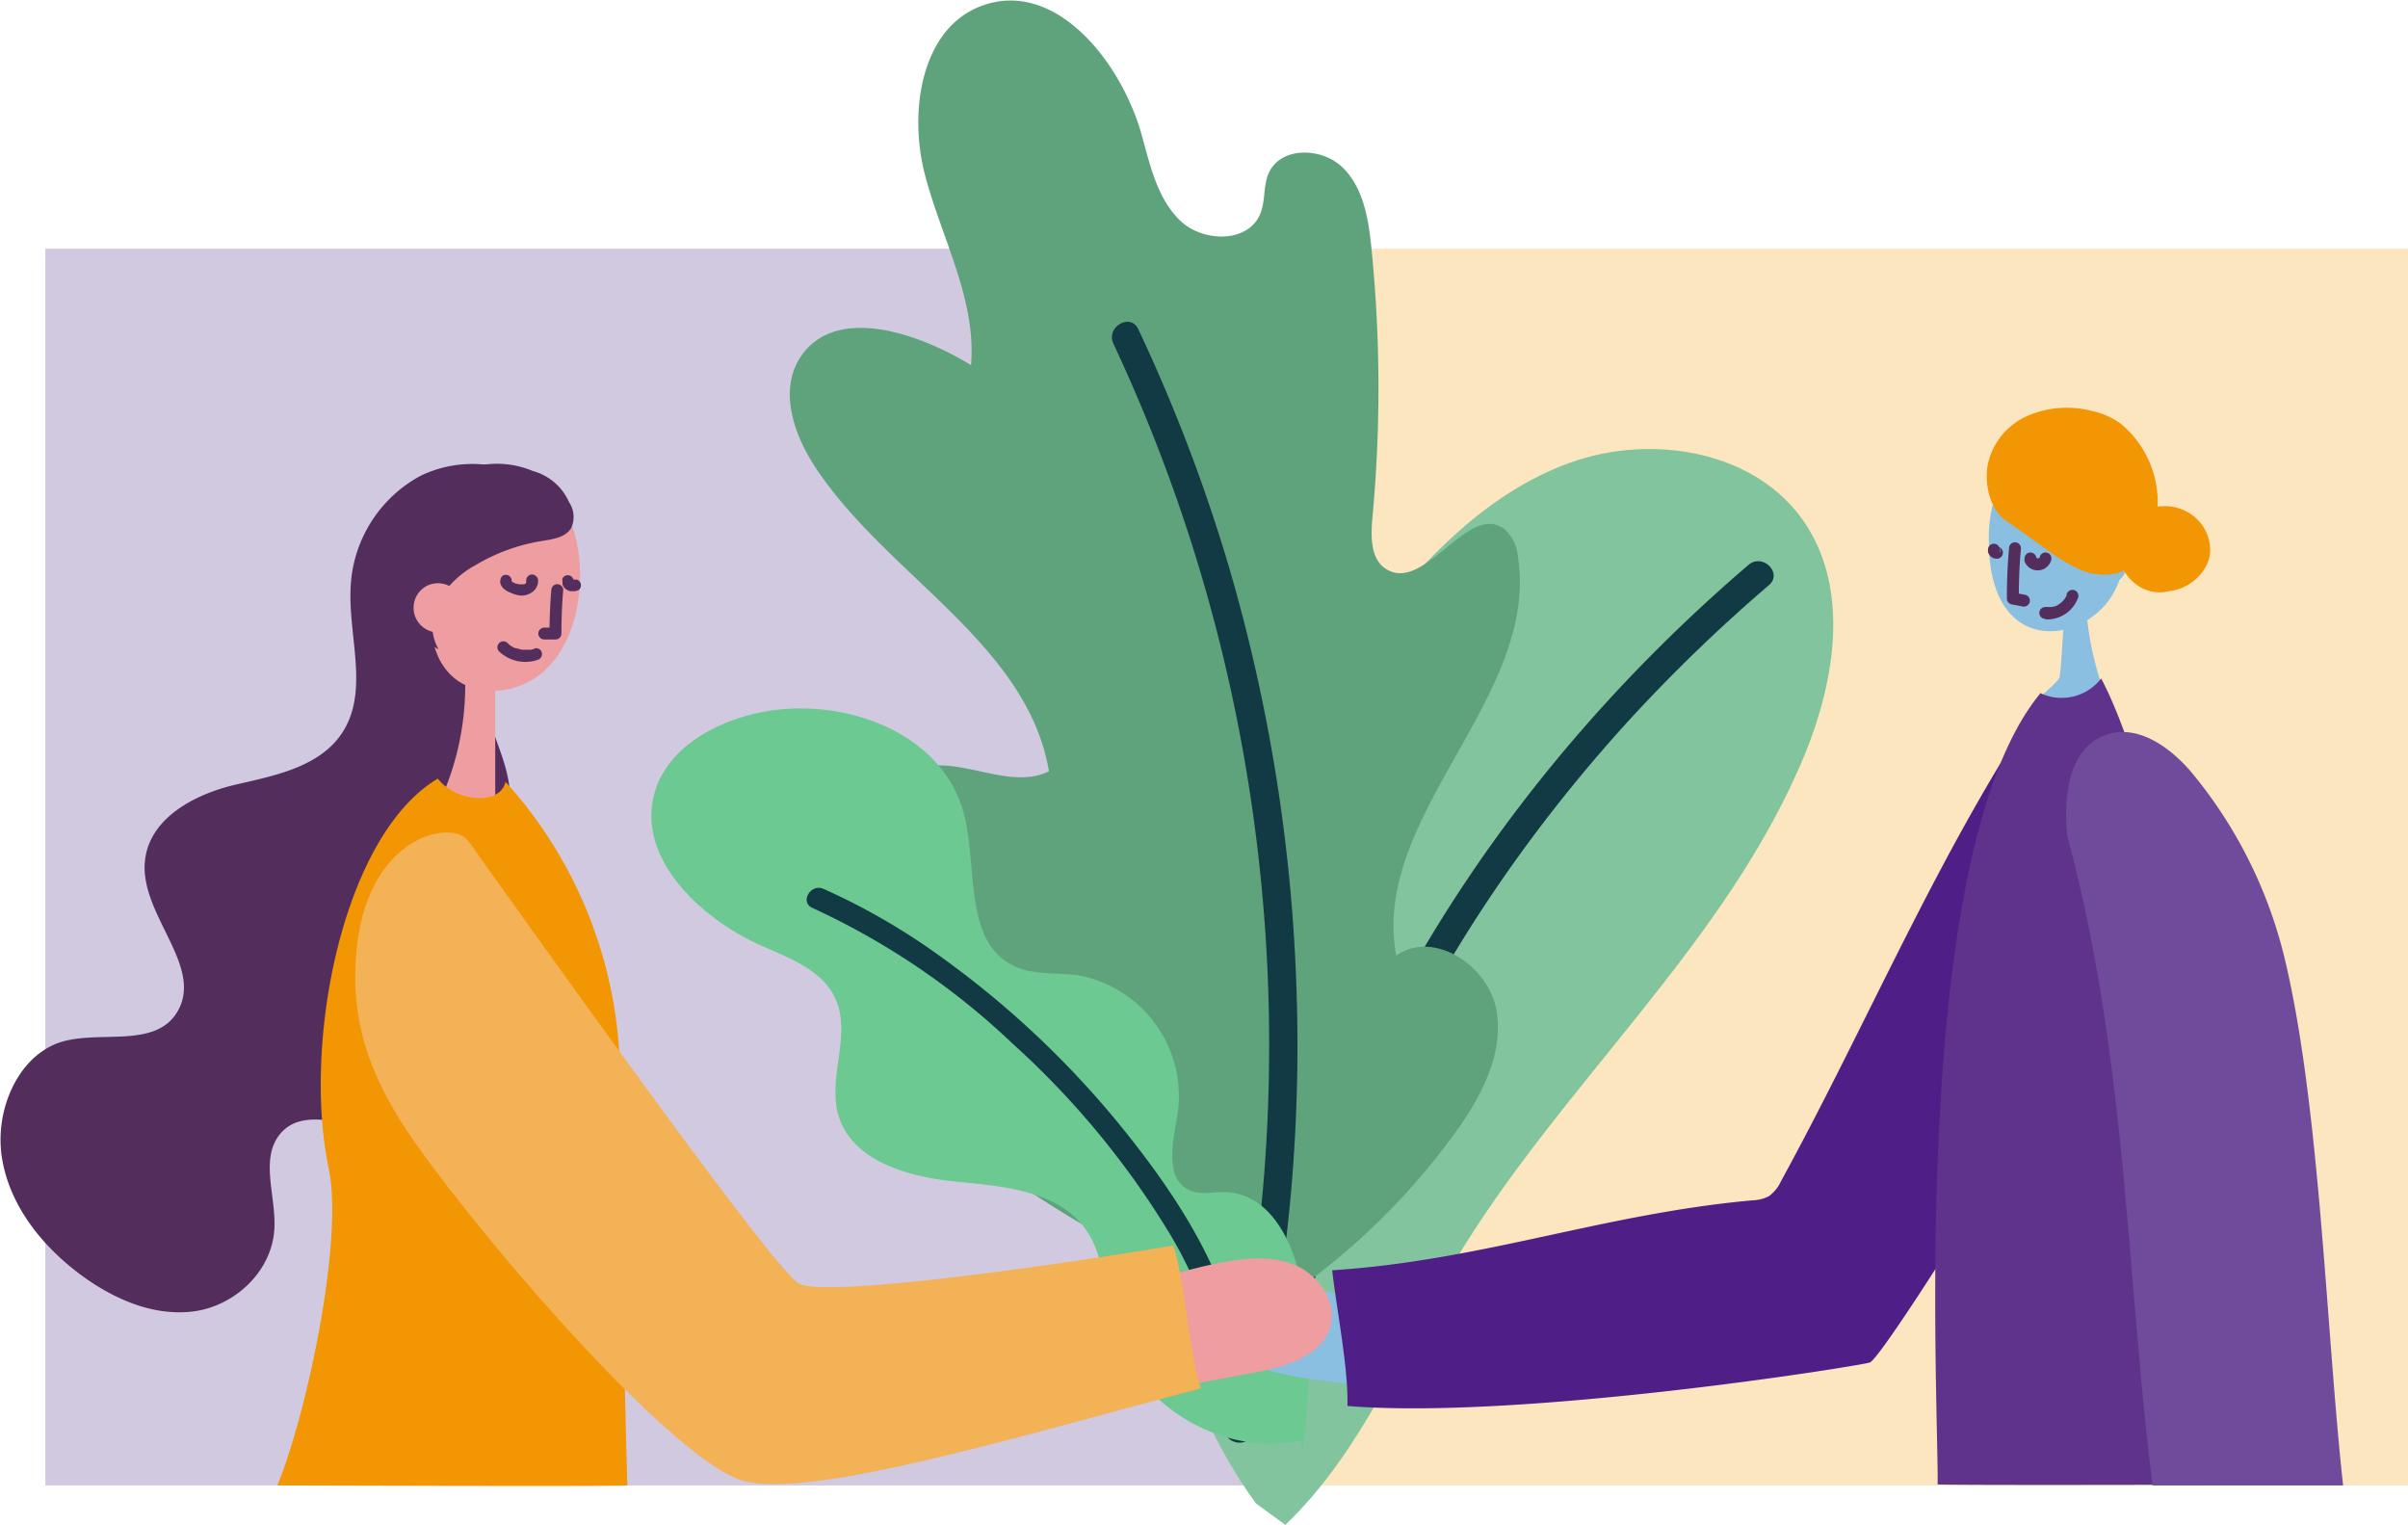<svg id="Layer_1" data-name="Layer 1" xmlns="http://www.w3.org/2000/svg" viewBox="0 0 252.75 160.03"><defs><style>.cls-1{fill:#d1c9e0;}.cls-2{fill:#fbe6bf;}.cls-3{fill:#82c49d;}.cls-4{fill:#123a44;}.cls-5{fill:#5fa37d;}.cls-6{fill:#6bc991;}.cls-7{fill:#8abfe2;}.cls-8{fill:#4f1e87;}.cls-9{fill:#5f338c;}.cls-10{fill:#532e5c;}.cls-11{fill:#ee9da1;}.cls-12{fill:#f29603;}.cls-13{fill:#704b9b;}.cls-14{fill:#f2b255;}</style></defs><rect class="cls-1" x="4.76" y="26.1" width="129.79" height="129.79"/><rect class="cls-2" x="134.55" y="26.1" width="118.2" height="129.79"/><path class="cls-3" d="M309,356.77c-9.76-13.45-12.43-31.24-9.42-47.58s11.27-31.36,21.54-44.43c5.64-7.19,12.27-14.12,20.88-17.21s19.57-1.25,24.64,6.36c4.67,7,3.16,16.43,0,24.21-8.2,19.94-25.55,34.59-36.65,53.07-5.7,9.5-9.89,20.19-17.9,27.84" transform="translate(-177.18 -199)"/><path class="cls-4" d="M315.11,333.51c5.74-22.05,17.81-42.23,33.13-59a169.15,169.15,0,0,1,14.61-14.1c1.48-1.26-.66-3.39-2.14-2.13-18,15.4-33.06,34.75-42.39,56.62a125.8,125.8,0,0,0-6.12,17.79,1.51,1.51,0,0,0,2.91.8Z" transform="translate(-177.18 -199)"/><path class="cls-5" d="M310.07,336.55a72.67,72.67,0,0,0,19.65-18.4c2.82-3.85,5.35-8.45,4.53-13.14s-6.64-8.49-10.52-5.72c-2.73-14.63,15-27.07,12.79-41.78a4.44,4.44,0,0,0-1.45-3c-3.82-2.83-8.35,6.74-12.38,4.22-1.66-1-1.64-3.43-1.46-5.38a146.12,146.12,0,0,0-.1-28.29c-.3-3-.81-6.3-3-8.46s-6.51-2.24-7.77.54c-.61,1.35-.34,3-.91,4.32-1.28,3.07-6.06,3-8.45.64s-3.11-5.81-4-9c-2.19-7.71-9-16.17-16.58-13.56-6.53,2.24-7.9,11.09-6.16,17.78s5.43,13.12,4.84,20c-5.71-3.49-14.44-6.38-18-.69-2.14,3.45-.58,8,1.65,11.39,7.49,11.38,22.25,18.49,24.53,31.92-4.46,2.23-10.3-2.35-14.61.17-3.15,1.85-3.32,6.6-1.46,9.75s5.07,5.19,7.92,7.48a45.47,45.47,0,0,1,10.53,12.09,5.08,5.08,0,0,1,1,3c-.47,4.87-11.63,3.23-10.6,8a132.45,132.45,0,0,0,29.29,16.17" transform="translate(-177.18 -199)"/><path class="cls-4" d="M308.59,349.33a174.91,174.91,0,0,0,4.69-46A178,178,0,0,0,306,257.91a175.51,175.51,0,0,0-9.34-24.36c-.83-1.76-3.44-.23-2.61,1.53a172.36,172.36,0,0,1,13.66,43.09,174.8,174.8,0,0,1,2.07,45.16,168.8,168.8,0,0,1-4.05,25.19c-.45,1.89,2.46,2.7,2.91.81Z" transform="translate(-177.18 -199)"/><path class="cls-6" d="M313.78,350.15c-8.31,1.85-17.57-3.76-19.78-12-.92-3.39-.81-7.19-2.82-10.07-2.88-4.13-8.68-4.59-13.69-5.08s-10.94-2.18-12.32-7c-1.12-3.94,1.39-8.4-.28-12.14-1.32-3-4.73-4.27-7.71-5.58-6.65-2.94-13.44-9.49-11.19-16.41,1.36-4.18,5.65-6.73,9.9-7.85,8.82-2.32,20,1.42,22.42,10.22,1.54,5.69-.05,13.49,5.23,16.1,2,1,4.48.72,6.75,1a12.92,12.92,0,0,1,10.54,14.26c-.48,3-1.55,7.13,1.26,8.33,1.14.49,2.45.15,3.69.18,5.26.14,7.79,6.51,8.34,11.74a65.31,65.31,0,0,1-.27,15.93" transform="translate(-177.18 -199)"/><path class="cls-7" d="M319.75,344.33c-5.34-.64-10.57-1-14.78-4-.74-.53-1.39-2.69-1.66-3.51-.47-1.47.93-3,2.58-3.46a11.49,11.49,0,0,1,5.11.17l11.4,2.13a13.58,13.58,0,0,1-2.91,8.29" transform="translate(-177.18 -199)"/><path class="cls-8" d="M391.35,272.51c-10.67,15.87-18.05,33.67-27.23,50.45a4,4,0,0,1-1.28,1.58,4.06,4.06,0,0,1-1.73.43c-15.7,1.42-28.37,6.33-44.1,7.34.43,3.89,1.72,10.32,1.6,14.24,18.28,1.5,54.19-4.26,54.85-4.57.9-.42,7.55-10.75,10.06-14.89,1.64-2.71,4.2-5.4,5.93-8.06,2.7-4.13,3.47-10,7.12-13.31,1.17-1.06,2.46-2.2,2.71-3.75a6.6,6.6,0,0,0-.27-2.64q-2-8.26-4-16.54a44.82,44.82,0,0,0-3.52-10.55" transform="translate(-177.18 -199)"/><path class="cls-7" d="M398.43,250.23c.5-2.51-2.6-3.79-5.15-4s-4.21.12-5.57,2.29a14.07,14.07,0,0,0-1.77,7.39c0,3.22.76,6.85,3.5,8.54,3.31,2,8,0,9.75-3.53s.76-7.06-.76-10.65" transform="translate(-177.18 -199)"/><path class="cls-7" d="M393.93,263.42c-.26,1.63-.32,5-.57,6.61-.09.53-2.27,2.23-2.58,2.61-2.78,3.39-1.45,7.54-2.78,11.82,6.81.47,6.09-3,12.89-3.37a90.24,90.24,0,0,0-3.3-10.76,33.78,33.78,0,0,1-1.34-6.38c-.12-.25-.31-.53-.58-.47s0,.59.11.36" transform="translate(-177.18 -199)"/><path class="cls-7" d="M397.18,257.64a1.62,1.62,0,0,1,2.07-.93,1.87,1.87,0,0,1,1.08,2.07,2.08,2.08,0,0,1-2.77,1.42" transform="translate(-177.18 -199)"/><path class="cls-7" d="M397.44,258.12a1.19,1.19,0,0,1,1.71-.45,1.32,1.32,0,0,1,.28,1.79,1.53,1.53,0,0,1-1.81.47" transform="translate(-177.18 -199)"/><path class="cls-9" d="M391.32,271.79c-13.85,16.8-10.67,73.62-10.76,83,4.86.1,35.88,0,35.88,0-1.84-18.52-11.16-70.48-18.72-84.59a5.23,5.23,0,0,1-6.4,1.53" transform="translate(-177.18 -199)"/><path class="cls-10" d="M234.25,250.2a12.47,12.47,0,0,0-12.94-1.26A14,14,0,0,0,214,260.35c-.35,5.06,1.82,10.61-.57,15-2.23,4.07-7.23,5-11.54,6s-9.26,3.59-9.52,8.31c-.31,5.49,6.15,10.78,3.46,15.46-2.27,3.93-8,2-12.13,3.2-4.58,1.36-7.11,7.14-6.32,12.16s4.17,9.2,8.07,12.15c3.49,2.63,7.73,4.53,12,4s8.29-4.13,8.53-8.69c.18-3.36-1.49-7.23.51-9.82,3.09-4,9.79,1,13.84-1.84,3.49-2.41,2.19-8.13.42-12.16s-3.37-9.56-.12-12.32c2.24-1.9,5.71-1.25,8-3.08,2.66-2.13,2.48-6.47,1.41-9.84s-2.79-6.73-2.35-10.25c5.19.37,10.07-4.85,9.72-10.39s-5.84-10.07-10.94-9" transform="translate(-177.18 -199)"/><path class="cls-10" d="M221.69,253.27a10.31,10.31,0,0,0-2,5.13A12.66,12.66,0,0,0,224,270.12l2.49-.73a.71.71,0,0,0,.44-.24.77.77,0,0,0,.07-.52,104.83,104.83,0,0,1-.47-13.61c-1.36-.18-3.46-1.58-4.82-1.75" transform="translate(-177.18 -199)"/><path class="cls-11" d="M226.65,250.07a33.35,33.35,0,0,0-3.91,10.48c-.62,3.26-.58,7.08,1.84,9.36,2.6,2.44,7.07,1.91,9.7-.48s3.69-6.11,3.78-9.67-.88-7.53-3.78-9.68-7.93-1.29-8.95,2.16" transform="translate(-177.18 -199)"/><path class="cls-11" d="M226,270.06a29.24,29.24,0,0,1-2.84,13.45,22.17,22.17,0,0,0,6-.68q0-6,0-12.06c-1.2-.28-2.08-1.25-3.19-.71" transform="translate(-177.18 -199)"/><path class="cls-10" d="M233.18,248.45a5.81,5.81,0,0,1,3.72,3.23,2.8,2.8,0,0,1,.24,2.72c-.58,1-1.9,1.18-3,1.36a19.63,19.63,0,0,0-7,2.52,10.12,10.12,0,0,0-3.88,3.69,5.21,5.21,0,0,0-.05,5.17c-2.16-1.1-3.07-3.7-3.45-6.1a14.28,14.28,0,0,1,.22-6.44,9.78,9.78,0,0,1,13.18-6.15" transform="translate(-177.18 -199)"/><path class="cls-11" d="M225.6,261.88a2.64,2.64,0,0,0-3.39-1.5,2.59,2.59,0,1,0,2.22,4.67" transform="translate(-177.18 -199)"/><path class="cls-12" d="M223.13,280.71c2,2.54,6.58,2.81,7.11.33a46.52,46.52,0,0,1,12,32.76c-.1,4.53.57,33.93.79,41.09-.89.12-36.74,0-36.74,0,3-7.23,7-25.63,5.39-33.28-2.78-13.26,1.5-35,11.46-40.9" transform="translate(-177.18 -199)"/><path class="cls-13" d="M394.35,288.4c-.68-4.63-.53-10.73,3.88-12.28,3.38-1.19,6.9,1.39,9.17,4.17a48.32,48.32,0,0,1,9.46,18.79c3.83,15.44,4.47,39.64,6.26,55.81h-20c-2.76-22-2.69-45-9-68.33" transform="translate(-177.18 -199)"/><path class="cls-10" d="M388.05,256.62c-.16,1.73-.23,3.46-.22,5.2a.63.63,0,0,0,.46.6l1.16.22a.64.64,0,0,0,.77-.44.63.63,0,0,0-.44-.77l-1.16-.22.46.61c0-1.74.06-3.47.22-5.2a.63.63,0,1,0-1.25,0Z" transform="translate(-177.18 -199)"/><path class="cls-10" d="M389.64,257.77a1.47,1.47,0,0,0,2.84,0,.62.62,0,1,0-1.2-.33l0,.09.06-.15a.77.77,0,0,1-.1.18l.09-.12-.16.16.12-.09a1,1,0,0,1-.2.11l.15-.06a.79.79,0,0,1-.22.06l.16,0H391l.16,0a.79.79,0,0,1-.22-.06l.15.06a1.39,1.39,0,0,1-.21-.11l.13.09a.81.81,0,0,1-.16-.16l.09.12a.77.77,0,0,1-.1-.18l.06.15,0-.09a.63.63,0,0,0-.29-.37.67.67,0,0,0-.48-.07.64.64,0,0,0-.43.77Z" transform="translate(-177.18 -199)"/><path class="cls-10" d="M386.42,256.55h0l.12-.1,0,0,.15-.07-.05,0,.16,0h-.07l.17,0-.08,0,.15.07-.07-.05.13.1-.07-.06.1.12a.21.21,0,0,1,0-.06l.06.15a.15.15,0,0,1,0-.07l0,.17v0l0,.16a.09.09,0,0,1,0-.05L387,257h0a.39.39,0,0,0,.07-.23.56.56,0,0,0-.12-.46.44.44,0,0,0-.17-.16l-.15-.07a1,1,0,0,0-.34,0l-.15.07a.66.66,0,0,0-.22.22c0,.06-.05.11-.07.16v0a1.1,1.1,0,0,0,0,.18.86.86,0,0,0,0,.23.67.67,0,0,0,.09.21.91.91,0,0,0,.13.19l.06.05.15.12,0,0a1,1,0,0,0,.45.12h0l.18,0h0a.71.71,0,0,0,.18-.08h0l.14-.1a.57.57,0,0,0,.13-.21.39.39,0,0,0,.05-.24.42.42,0,0,0-.05-.24.63.63,0,0,0-.13-.2l-.13-.1a.68.68,0,0,0-.31-.08l-.17,0a.53.53,0,0,0-.27.16Z" transform="translate(-177.18 -199)"/><path class="cls-10" d="M391.88,264a3.44,3.44,0,0,0,3.43-2.31.62.62,0,0,0-.44-.77.65.65,0,0,0-.77.44l0,.11c0-.05.05-.11,0,0a1.24,1.24,0,0,1-.1.2,1.63,1.63,0,0,1-.11.17.35.35,0,0,0-.05.08c-.05.07.08-.1,0,0s-.2.22-.31.32l-.08.06c-.07.06,0,0,0,0l-.18.13a2.64,2.64,0,0,1-.37.2c-.11.05.09,0,0,0l-.1,0-.21.07-.21,0h-.08c.16,0,.06,0,0,0h-.44a.63.63,0,0,0-.63.62.65.65,0,0,0,.63.63Z" transform="translate(-177.18 -199)"/><path class="cls-10" d="M235.05,260.86c-.13,1.54-.19,3.08-.19,4.63l.63-.63-1.18,0a.65.65,0,0,0-.63.63.63.63,0,0,0,.63.62l1.18,0a.62.62,0,0,0,.62-.62c0-1.55.06-3.09.19-4.63a.63.63,0,0,0-1.25,0Z" transform="translate(-177.18 -199)"/><path class="cls-10" d="M233.31,267.07a3.31,3.31,0,0,1-.42.12l-.23,0c.14,0,0,0-.09,0H232c-.07,0,0,0,0,0l-.23-.05-.42-.12-.1,0c-.06,0,0,0,0,0l-.21-.1a2.92,2.92,0,0,1-.37-.24s0,0,0,0l-.08-.07-.18-.17a.63.63,0,0,0-.89.88,4,4,0,0,0,4.09.93.64.64,0,0,0,.44-.77.62.62,0,0,0-.77-.43Z" transform="translate(-177.18 -199)"/><path class="cls-10" d="M229.93,259.42a.86.86,0,0,0-.15,1,1.39,1.39,0,0,0,.51.54,2.61,2.61,0,0,0,.53.26,2.79,2.79,0,0,0,.74.24,1.84,1.84,0,0,0,1.41-.27,1.47,1.47,0,0,0,.69-1.27.65.65,0,0,0-.63-.63.63.63,0,0,0-.62.63V260c0,.12,0,0,0,0s0,.07,0,.08.07-.12,0,0l0,.08c0,.06.1-.1,0,0l-.06.07c-.09.08,0,0,0,0s-.12.07-.16.09.1,0,0,0l-.09,0-.09,0c-.06,0,.17,0,0,0h-.24c-.11,0,0,0,0,0l-.14,0-.23-.07-.09,0h0l-.2-.1-.19-.1s-.06-.05-.08-.05l.05,0,0,0s0-.06-.06-.07.09.12,0,0l0,.07,0,.11a.47.47,0,0,1-.12.28.63.63,0,0,0,0-.88.62.62,0,0,0-.88,0Z" transform="translate(-177.18 -199)"/><path class="cls-10" d="M236.22,259.76a1.33,1.33,0,0,0,0,.28l0,.22s0,0,0,.05a1.36,1.36,0,0,0,.11.25,1.83,1.83,0,0,0,.13.16l0,0a1.2,1.2,0,0,0,.21.17l.1.05a1.39,1.39,0,0,0,.26.1,1.52,1.52,0,0,0,.21,0h.06l.22,0,.07,0,.2-.08.06,0a.55.55,0,0,0,.18-.16.56.56,0,0,0,.12-.46.48.48,0,0,0-.07-.23.65.65,0,0,0-.38-.29l-.16,0a.69.69,0,0,0-.32.08l-.08.05.15-.07a.17.17,0,0,1-.1,0l.17,0h-.12l.16,0a.33.33,0,0,1-.14,0l.15.07-.14-.08.13.1a.52.52,0,0,1-.1-.11l.09.13-.06-.11.06.15,0-.11,0,.16V260l0,.16v0a.53.53,0,0,0,0-.25.45.45,0,0,0-.08-.23.4.4,0,0,0-.16-.18.43.43,0,0,0-.21-.11.62.62,0,0,0-.48.06.66.66,0,0,0-.29.37Z" transform="translate(-177.18 -199)"/><path class="cls-12" d="M388.15,253.92c-2-1.07-2.71-3.87-2.34-6.11a7.25,7.25,0,0,1,4.14-5.15,10.47,10.47,0,0,1,6.81-.53,8,8,0,0,1,3,1.32,10.69,10.69,0,0,1,3.43,11.38,5.65,5.65,0,0,1-3.62,4.28,6.12,6.12,0,0,1-4.06-.33,17.94,17.94,0,0,1-3.54-2.14l-3.81-2.72" transform="translate(-177.18 -199)"/><path class="cls-12" d="M402.69,252.85a1.61,1.61,0,0,1,1.38-.72,4.86,4.86,0,0,1,3.46,1.12,4.56,4.56,0,0,1,1.62,3.18,3.54,3.54,0,0,1-.29,1.73,5.06,5.06,0,0,1-4,2.88,4.07,4.07,0,0,1-3.2-.53,4.76,4.76,0,0,1-1.83-2.22,3.49,3.49,0,0,1-.06-1.87,6,6,0,0,1,3.54-4.18l.08,0" transform="translate(-177.18 -199)"/><path class="cls-4" d="M306.58,337.77c-2.05-7.31-6.42-13.89-11.1-19.77a98.1,98.1,0,0,0-19.35-18.45,68.64,68.64,0,0,0-12.52-7.27c-1.34-.59-2.51,1.39-1.16,2a77.35,77.35,0,0,1,21,14.23,89,89,0,0,1,16.15,19.38,43.43,43.43,0,0,1,4.75,10.51,1.15,1.15,0,0,0,2.21-.61Z" transform="translate(-177.18 -199)"/><path class="cls-11" d="M292.05,336.06a51.57,51.57,0,0,1,13-4.5c2.67-.54,5.52-.85,8,.18s4.5,3.82,3.78,6.44c-.86,3.11-4.62,4.22-7.79,4.82l-17.88,3.37-.09-9.14" transform="translate(-177.18 -199)"/><path class="cls-14" d="M226.22,287.09c9.66,13.55,32.34,45.31,34.82,46.62,2.73,1.45,25.3-1.65,39.29-4,1.18,3.36,1.71,11.61,2.89,15-18.63,4.87-40.84,11.66-48,9.7s-26.41-24.12-34.31-35.26c-4.43-6.25-6.92-12.12-6.37-19.76.91-12.74,10-14.36,11.68-12.25" transform="translate(-177.18 -199)"/></svg>